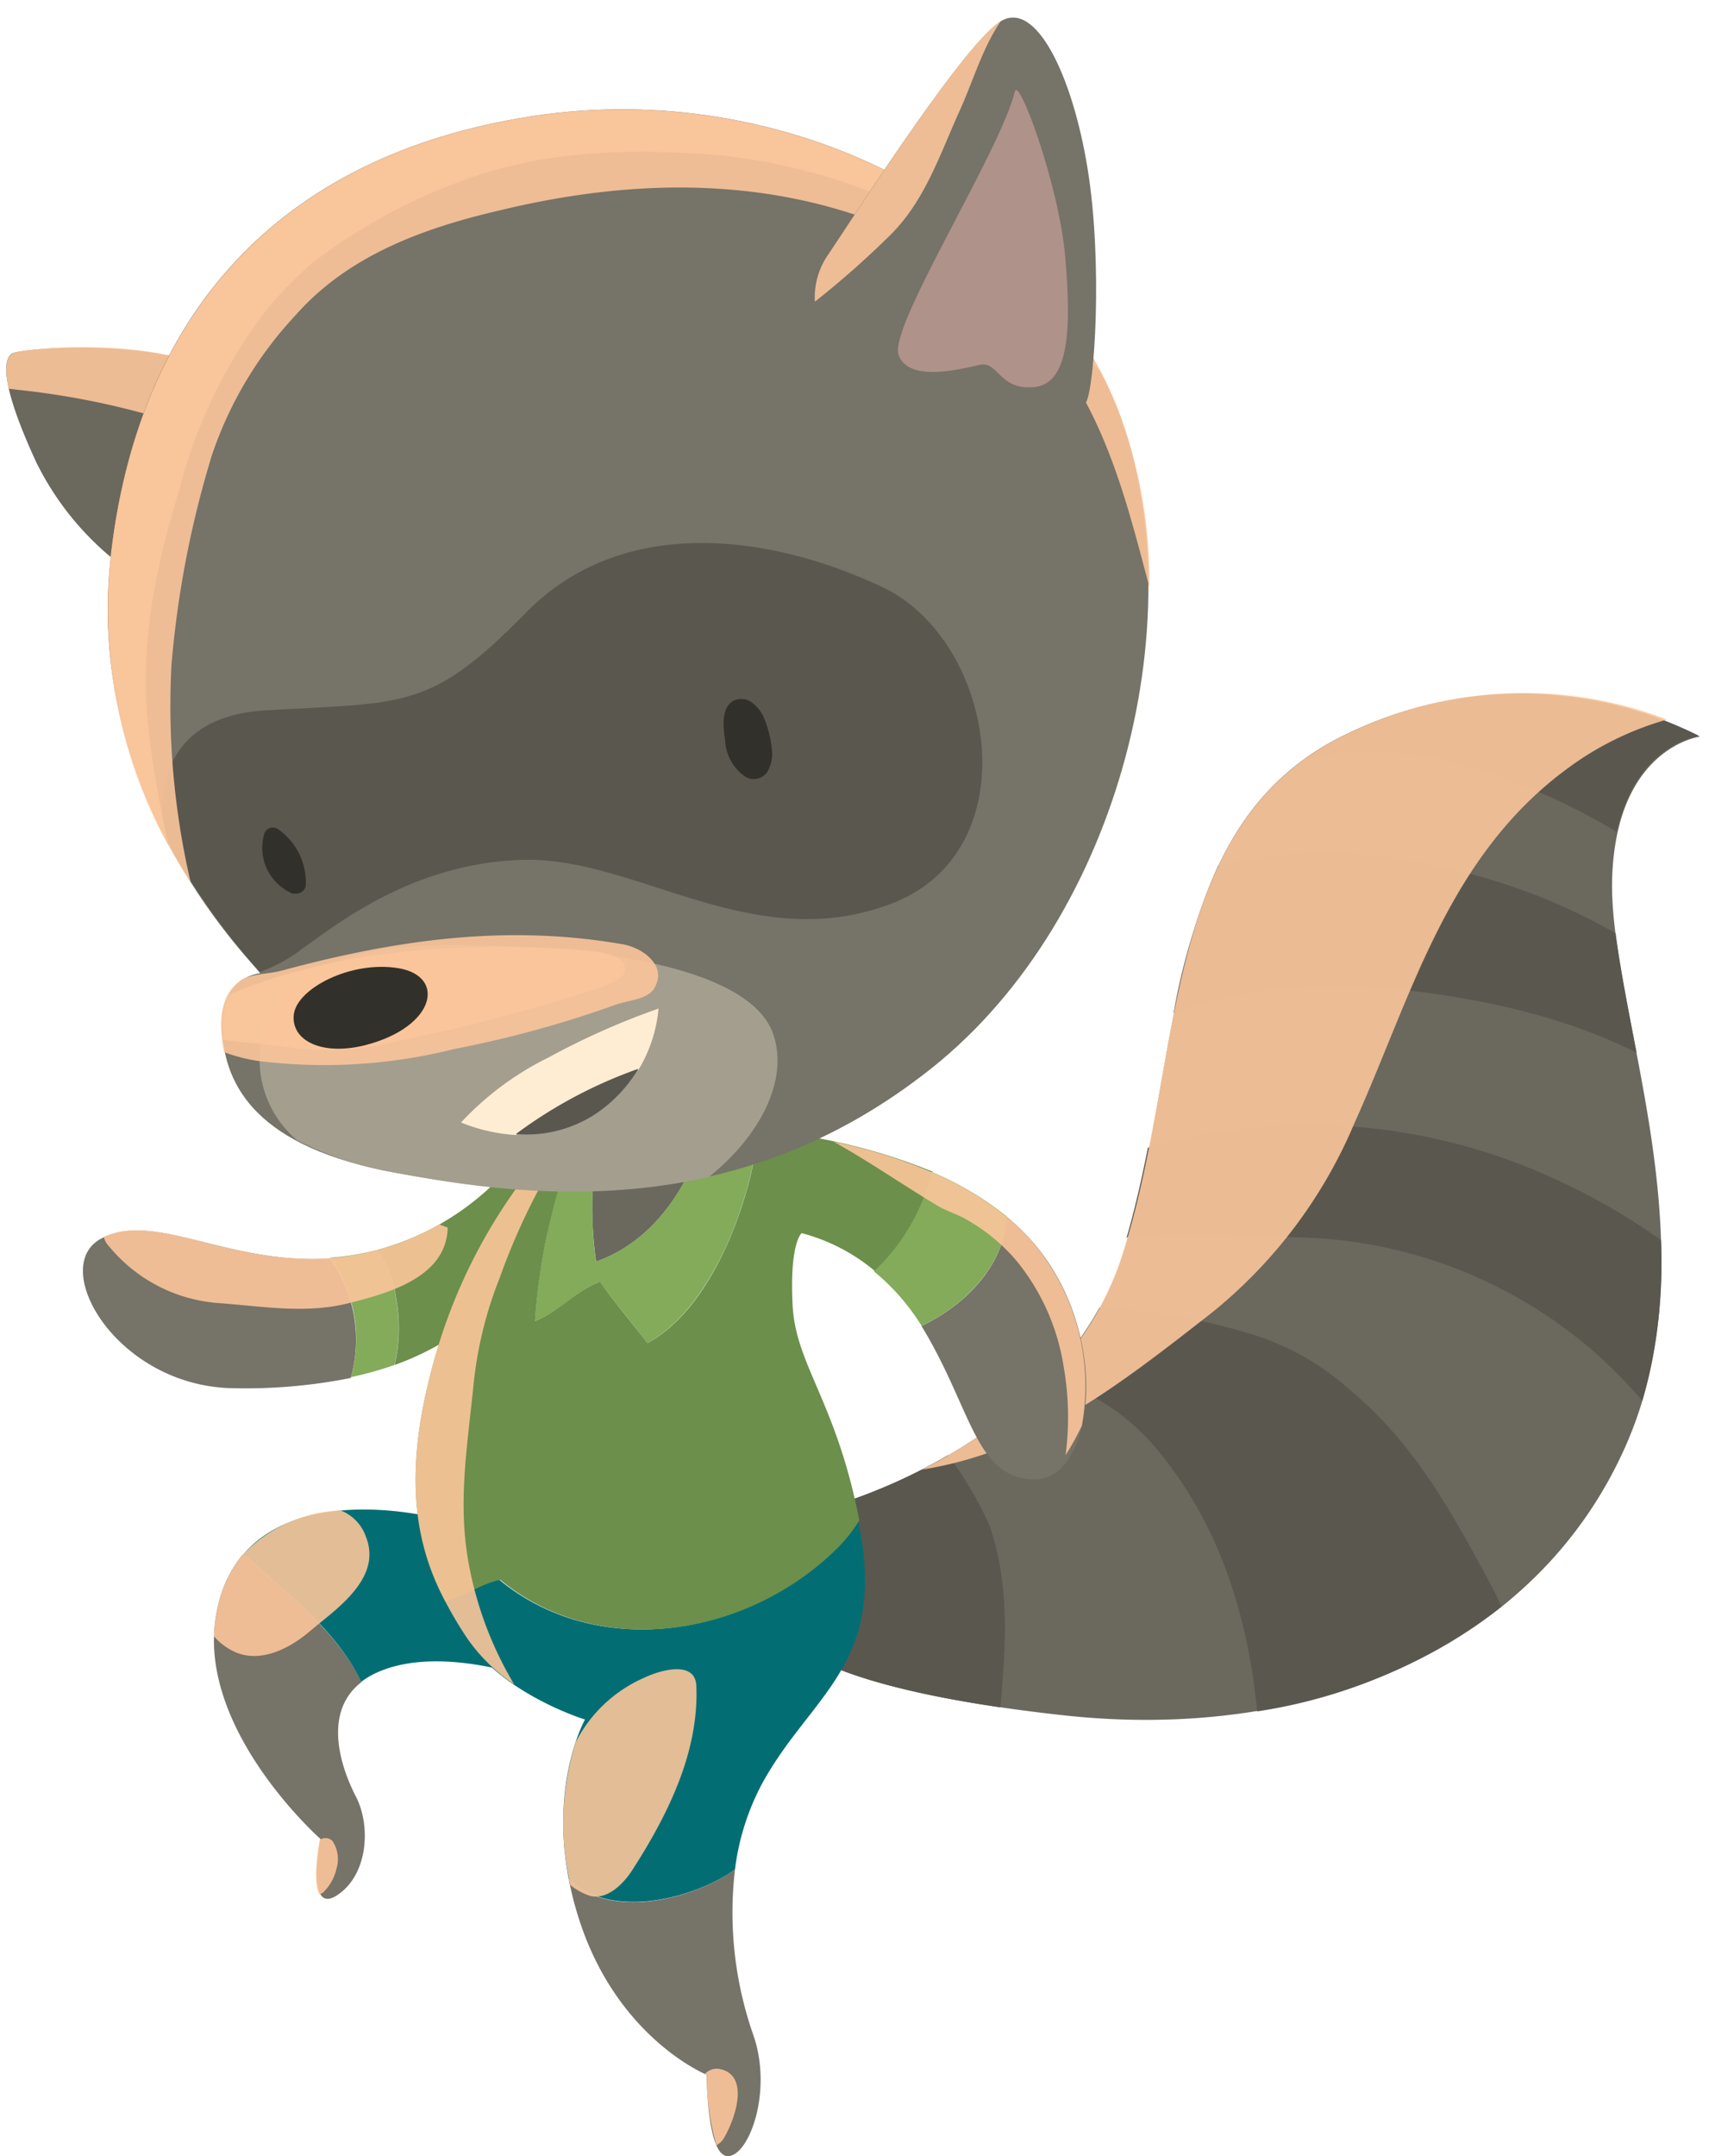 <svg xmlns="http://www.w3.org/2000/svg" viewBox="-0.38 -1.08 105.42 132.5"><title>Depositphotos_126046816_07</title><g data-name="Layer 2"><g data-name="Layer 1" style="isolation:isolate"><path d="M50 91.7s14.67-3.62 18.58-15.51S70.67 49.53 82.47 44a24.42 24.42 0 0 1 21.64.19s-5.11.65-5.39 8.64 6.32 22.48.84 34.92S80.24 106 65 104.33s-16.8-4.64-16.8-4.64z" fill="#6b685e"/><path d="M87.16 52a27.38 27.38 0 0 0-12.66.13 39.2 39.2 0 0 0-2.74 9.05 29.94 29.94 0 0 1 12.8-1.57c5.35.51 10.87 1.59 15.66 4-.51-2.66-1-5.14-1.29-7.34A36.81 36.81 0 0 0 87.16 52z" fill="#5a574f"/><path d="M60.47 92.73a22.92 22.92 0 0 0-2.57-4.39A33.78 33.78 0 0 1 50 91.7l-1.76 8s1.3 2.44 12.87 4.14c.34-3.75.59-7.5-.64-11.11z" fill="#5a574f"/><path d="M91.43 96.63c-2.42-4.52-4.77-8.92-8.79-12.26a15.92 15.92 0 0 0-6.13-3.47 37.15 37.15 0 0 0-9.31-1.62 20.46 20.46 0 0 1-3.2 4.33A13.43 13.43 0 0 1 70.75 88c3.88 4.67 5.58 10.31 6.15 16.09a32.36 32.36 0 0 0 15-6.43 10.39 10.39 0 0 0-.47-1.03z" fill="#5a574f"/><path d="M101.72 75.13a37.58 37.58 0 0 0-6-3.51 36 36 0 0 0-25.54-2.17c-.37 1.87-.79 3.73-1.31 5.53 3.69-.47 7.5-.11 11.19 0A28.65 28.65 0 0 1 97.5 81.9a30.39 30.39 0 0 1 3.07 3.1 30.71 30.71 0 0 0 1.15-9.87z" fill="#5a574f"/><path d="M87.16 45.36A38.13 38.13 0 0 1 99 50.05c1.18-5.41 5.06-5.91 5.06-5.91A24.42 24.42 0 0 0 82.47 44a16.58 16.58 0 0 0-2.63 1.55 10 10 0 0 1 1.75-.33 24 24 0 0 1 5.57.14z" fill="#5a574f"/><path d="M82.47 44c-11.8 5.57-10 20.34-13.93 32.23-2.19 6.67-7.77 10.74-12.25 13 6.94-1.08 12.23-5.28 17.77-9.6A29.79 29.79 0 0 0 82.85 68c3.53-7.8 5.7-16.41 13.13-21.86a18.86 18.86 0 0 1 6.11-3 24.66 24.66 0 0 0-19.62.86z" style="mix-blend-mode:overlay" fill="#fbc69a" opacity=".9"/><path d="M5.91 75c-3.41 1.67.87 9.17 8.11 9.23a33 33 0 0 0 7.16-.63 8.55 8.55 0 0 0-1.29-7.34c-6.25.39-10.71-2.9-13.98-1.26z" fill="#767368"/><path d="M23.93 78.55a5.61 5.61 0 0 0-1.15-2.81 15.84 15.84 0 0 1-2.07.39l-.81.08a8.55 8.55 0 0 1 1.29 7.34 21.53 21.53 0 0 0 2.68-.75 10.29 10.29 0 0 0 .06-4.25z" fill="#83ab5a"/><path d="M31.12 70.44a16.52 16.52 0 0 1-8.33 5.3 5.61 5.61 0 0 1 1.15 2.81 10.29 10.29 0 0 1-.06 4.25A17 17 0 0 0 30 79a17.19 17.19 0 0 0 4.71-8.11z" fill="#6c8f4b"/><path d="M13.07 79c2.66.19 5.33.68 8 0 2.48-.62 6-1.61 6.07-4.64l-.52-.2a15.57 15.57 0 0 1-6 2l-.81.08c-6.12.41-10.56-2.83-13.81-1.31a1.28 1.28 0 0 0 .33.59A9.63 9.63 0 0 0 13.07 79z" style="mix-blend-mode:overlay" fill="#fbc69a" opacity=".9"/><path d="M15.95 95.64a11.12 11.12 0 0 0-1.41-1.18A7.48 7.48 0 0 0 13 97.69c-1.67 7.18 6.32 14.24 6.32 14.24s-.93 4.71 1 3.47 2.11-4.27 1.18-6.07c-.83-1.6-2.15-5.13.35-7.05-1.36-2.7-3.6-4.64-5.9-6.64z" fill="#767368"/><path d="M32.54 102.15L29.2 93a13.13 13.13 0 0 0-3.2-.89c-2.37-.5-8.37-1.25-11.44 2.35a11.12 11.12 0 0 1 1.41 1.18c2.3 2 4.54 3.94 5.86 6.63a4.92 4.92 0 0 1 1.08-.62c3.87-1.65 9.45.43 9.63.5z" fill="#026e74"/><path d="M20.31 113.73a2 2 0 0 0-.25-1.67.6.6 0 0 0-.79-.07c-.07.38-.46 2.6 0 3.36l.21-.13a2.94 2.94 0 0 0 .83-1.49z" style="mix-blend-mode:overlay" fill="#fbc69a" opacity=".9"/><path d="M22.11 93.35a2.67 2.67 0 0 0-1.55-1.61 8.68 8.68 0 0 0-6 2.71A7.48 7.48 0 0 0 13 97.69a8.81 8.81 0 0 0-.23 1.78 3.7 3.7 0 0 0 1.37 1c1.49.62 3.22-.19 4.52-1.3l.59-.49c1.75-1.39 3.75-3.11 2.86-5.33z" style="mix-blend-mode:overlay" fill="#fbc69a" opacity=".9"/><path d="M44.37 114.1a4.72 4.72 0 0 0 .43-.3 15.13 15.13 0 0 1 1.67-5.28c2.91-5.32 7.43-7.18 6.07-15.23-.05-.32-.11-.63-.17-.93a9 9 0 0 1-1.44 1.8C45.48 99.48 36.38 101 30.31 96c-1.16.21-2.24 1-3.38 1.34a24.36 24.36 0 0 0 1.34 2.25c2.29 3.47 7.31 5 7.31 5s-2.15 3.8-1 9.81c2.42 2.35 7.05 1.38 9.79-.3z" fill="#026e74"/><path d="M44.37 114.1c-2.74 1.69-7.33 2.66-9.78.34a21.15 21.15 0 0 0 .61 2.38c2.35 7.37 7.86 9.6 7.86 9.6s0 5 1.3 5 2.79-4 1.55-7.49a22.74 22.74 0 0 1-1.11-10.13 4.72 4.72 0 0 1-.43.3z" fill="#767368"/><path d="M36.26 76.45c3.44-1.22 5.49-4.33 6.66-7.68-2 .31-4.61.76-6.7 1.14a24.58 24.58 0 0 0 .04 6.54z" fill="#6b685e"/><path d="M42.91 68.77c-1.17 3.35-3.22 6.46-6.66 7.68a24.58 24.58 0 0 1 0-6.54l-1.76.32a39.14 39.14 0 0 0-2 9.87c1.49-.56 2.54-1.86 4-2.42.93 1.3 2 2.54 2.91 3.78 2.17-1.18 3.65-3.47 4.71-5.63a24.74 24.74 0 0 0 2.14-7.43 26.72 26.72 0 0 0-3.34.37z" fill="#83ab5a"/><path d="M46.35 68.4h-.09a24.74 24.74 0 0 1-2.14 7.43c-1.05 2.17-2.54 4.46-4.71 5.63-.93-1.24-2-2.48-2.91-3.78-1.49.56-2.54 1.86-4 2.42a39.14 39.14 0 0 1 2-9.87l-2.11.4A33.48 33.48 0 0 0 26 83.69c-1.62 6.5-.66 10.54 1 13.66 1.14-.31 2.22-1.13 3.38-1.34 6.07 5 15.17 3.47 20.62-1.86a9 9 0 0 0 1.44-1.8c-1.41-7.3-3.93-9.56-4.1-13.25-.19-3.84.56-4.4.56-4.4a11.55 11.55 0 0 1 4.51 2.34 12.45 12.45 0 0 0 3.48-5.81 1.52 1.52 0 0 0 .05-.31 35.47 35.47 0 0 0-10.59-2.52z" fill="#6c8f4b"/><path d="M28.73 84a24.26 24.26 0 0 1 1.61-6.56 40.62 40.62 0 0 1 3.31-7.06l-1.3.25A33.48 33.48 0 0 0 26 83.69c-1.62 6.5-.66 10.54 1 13.66a24.36 24.36 0 0 0 1.34 2.25 10.75 10.75 0 0 0 2.88 2.82A22.3 22.3 0 0 1 28.43 95c-.69-3.75-.07-7.28.3-11z" style="mix-blend-mode:overlay" fill="#fbc69a" opacity=".9"/><path d="M38.52 113.79c2.23-3.47 4.09-7.31 3.9-11.33-.12-1.49-2.17-.93-3.22-.43A8.59 8.59 0 0 0 35 106a16.71 16.71 0 0 0-.4 8.39l.08.37a3.72 3.72 0 0 0 1 .59c1.1.48 2.22-.57 2.84-1.56z" style="mix-blend-mode:overlay" fill="#fbc69a" opacity=".9"/><path d="M44.15 130.26c.74-1.3 1.55-3.9-.37-4.21a1 1 0 0 0-.83.32l.12.05a15.1 15.1 0 0 0 .59 4.33 1.19 1.19 0 0 0 .49-.49z" style="mix-blend-mode:overlay" fill="#fbc69a" opacity=".9"/><path d="M56.87 70.93a1.52 1.52 0 0 1-.05.31 12.45 12.45 0 0 1-3.48 5.81 13.46 13.46 0 0 1 2.93 3.35c2.72-1.3 5.05-3.74 5.26-6.7a19.19 19.19 0 0 0-4.66-2.77z" fill="#83ab5a"/><path d="M63.07 75.21a13.11 13.11 0 0 0-1.55-1.5c-.2 3-2.54 5.4-5.26 6.7l.12.19c3 5 3.22 9.23 6.87 9.23s4.75-8.99-.18-14.62z" fill="#767368"/><path d="M59.26 74a11.2 11.2 0 0 1 2.91 2.48A13.6 13.6 0 0 1 65 82.89a17.94 17.94 0 0 1 .12 5.45q.56-.87 1-1.81a13.67 13.67 0 0 0-3.06-11.32 13.11 13.11 0 0 0-1.55-1.5 19.19 19.19 0 0 0-4.65-2.77 32 32 0 0 0-6-1.86c2.22 1.23 4.36 2.73 6.5 4 .64.34 1.28.52 1.9.92z" style="mix-blend-mode:overlay" fill="#fbc69a" opacity=".9"/><path d="M8.54 34.67a17.86 17.86 0 0 1-6.69-7.34C-.38 22.5-.19 21 .36 20.65s8.54-.93 12.26 1-4.08 13.02-4.08 13.02z" fill="#6b685e"/><path d="M13.22 25.9c.6-1.93.65-3.59-.59-4.24-3.71-2-11.7-1.39-12.26-1-.32.21-.52.79-.21 2.15l.78.09a48.32 48.32 0 0 1 12.28 3z" style="mix-blend-mode:overlay" fill="#fbc69a" opacity=".9"/><path d="M15.6 58.73c-.09-.37-10.77-10.4-9.2-25.36S16.62 8.48 32.31 6.06s31.21 5.76 36 18 .37 31.12-11.42 40.5S32.68 72.57 24 71s-10.54-5.4-10.73-8.74 2.33-3.53 2.33-3.53z" fill="#767368"/><path d="M47.17 62.53c-1.39-4.27-11.23-5.48-19.32-5.53s-11.8 2.23-12.26 6.59a6.51 6.51 0 0 0 2.3 5.41A21.09 21.09 0 0 0 24 71c5.3 1 12 1.87 19.19.25 2.99-2.38 4.93-5.8 3.98-8.72z" fill="#a49e8f"/><path d="M27.56 63.38a66.57 66.57 0 0 0 9.91-2.72c.87-.31 2.17-.31 2.48-1.24.56-1.24-.87-2.29-2.11-2.48-7.12-1.24-13.94-.25-20.84 1.61-.68.19-1.36.19-2 .37l-.39.12c-.69.39-1.5 1.27-1.39 3.21a8.56 8.56 0 0 0 .18 1.33 10.27 10.27 0 0 0 2.1.54 32.83 32.83 0 0 0 12.06-.74z" style="mix-blend-mode:overlay" fill="#fbc69a" opacity=".9"/><path d="M31.76 51.76c7-.19 14.12 5.94 22.66 2.69s6.41-16.16-.56-19.45-16-4.46-21.92 1.58-7.43 5.48-16.07 6c-6.06.39-6.54 4.81-6.23 7.5a41.2 41.2 0 0 0 5.95 8.57 9.52 9.52 0 0 0 2.69-1.49c1.72-1.16 6.51-5.21 13.48-5.4z" fill="#5a574f"/><path d="M68.35 24.08c-4.83-12.26-20.34-20.43-36-18S8 18.42 6.4 33.37a30.85 30.85 0 0 0 4.94 19.77 47.84 47.84 0 0 1-1.18-13.35 61.5 61.5 0 0 1 2.48-12.88 23.62 23.62 0 0 1 5.14-8.61c3.28-3.72 7.93-5.39 12.76-6.5 7.8-1.86 15.67-2 23 .8a27.09 27.09 0 0 1 9 5.94C67.2 23 68.69 29 70.27 35a30 30 0 0 0-1.92-10.92z" style="mix-blend-mode:overlay" fill="#fbc69a" opacity=".9"/><path d="M24.09 62.89a114.91 114.91 0 0 0 12.26-3.22c.68-.25 1.55-.62 1.67-1 .25-1.3-2.17-1.3-3.28-1.42-7.07-.44-14.44.05-21 2.76a4 4 0 0 0-.42 2.24v.57c1.44.2 2.87.26 4.33.5a17.58 17.58 0 0 0 6.44-.43z" style="mix-blend-mode:overlay" fill="#fbc69a" opacity=".9"/><path d="M10.65 29a31 31 0 0 1 4.83-10.34 22.2 22.2 0 0 1 3.28-3.53 34.21 34.21 0 0 1 9-5c5.14-2 10.71-2.11 16.1-1.67A36.15 36.15 0 0 1 54 11.06a25.29 25.29 0 0 1 9.35 6.32c1.39 1.48 2.75 3 4 4.55-5.71-11-20.3-18.13-35.06-15.86C16.62 8.48 8 18.42 6.4 33.37A30.19 30.19 0 0 0 10 50.93c-.53-2.4-1-4.82-1.25-7.29-.57-5.09.42-9.79 1.9-14.64z" style="mix-blend-mode:overlay" fill="#fbc69a" opacity=".9"/><path d="M40.1 60.9a45.39 45.39 0 0 0-6.75 3 18.4 18.4 0 0 0-5.39 4 10.6 10.6 0 0 0 3.37.77 28.48 28.48 0 0 1 7.53-4 8.79 8.79 0 0 0 1.24-3.77z" fill="#ffedd3"/><path d="M31.33 68.61a7.75 7.75 0 0 0 4.86-1.21 8.71 8.71 0 0 0 2.67-2.8 28.48 28.48 0 0 0-7.53 4.01z" fill="#5a574f"/><path d="M22.14 63.13c-2.7.71-4.64-.25-4.46-1.86s3.53-3.34 6.44-2.85 2.29 3.58-1.98 4.71z" fill="#32302a"/><path d="M16.66 49.84a.56.56 0 0 0-.8.33 3.06 3.06 0 0 0 1.73 3.66.22.22 0 0 0 .13 0 .59.59 0 0 0 .43-.09.54.54 0 0 0 .27-.47 4 4 0 0 0-1.76-3.43z" fill="#32302a"/><path d="M47.06 44.91a6.42 6.42 0 0 0-.39-1.64 2.31 2.31 0 0 0-.8-1.15 1.09 1.09 0 0 0-1.2-.12c-.74.47-.59 1.66-.48 2.39a2.87 2.87 0 0 0 1.26 2.27 1 1 0 0 0 1.35-.33 2.21 2.21 0 0 0 .26-1.42z" fill="#32302a"/><path d="M50.56 14.52C52.88 11 59 1.52 61.15.22s4.4 3.34 5.33 9.1.43 13.5-.12 14.37S55.45 25.48 52.11 22s-2.54-6-1.55-7.48z" fill="#767368"/><path d="M58.58 5.79c.85-1.86 1.42-3.9 2.55-5.56-2.19 1.35-8.25 10.82-10.57 14.29a4.6 4.6 0 0 0-.85 2.94 55.22 55.22 0 0 0 4.66-4.12c2.11-2.1 3.03-4.94 4.21-7.55z" style="mix-blend-mode:overlay" fill="#fbc69a" opacity=".9"/><path d="M62 4.55c.23-1 2.72 5.76 3.1 10.16s.25 7.8-1.92 8-2.18-1.62-3.33-1.37-4.4 1.12-5-.62S61.09 8.27 62 4.55z" fill="#af928a"/></g></g></svg>